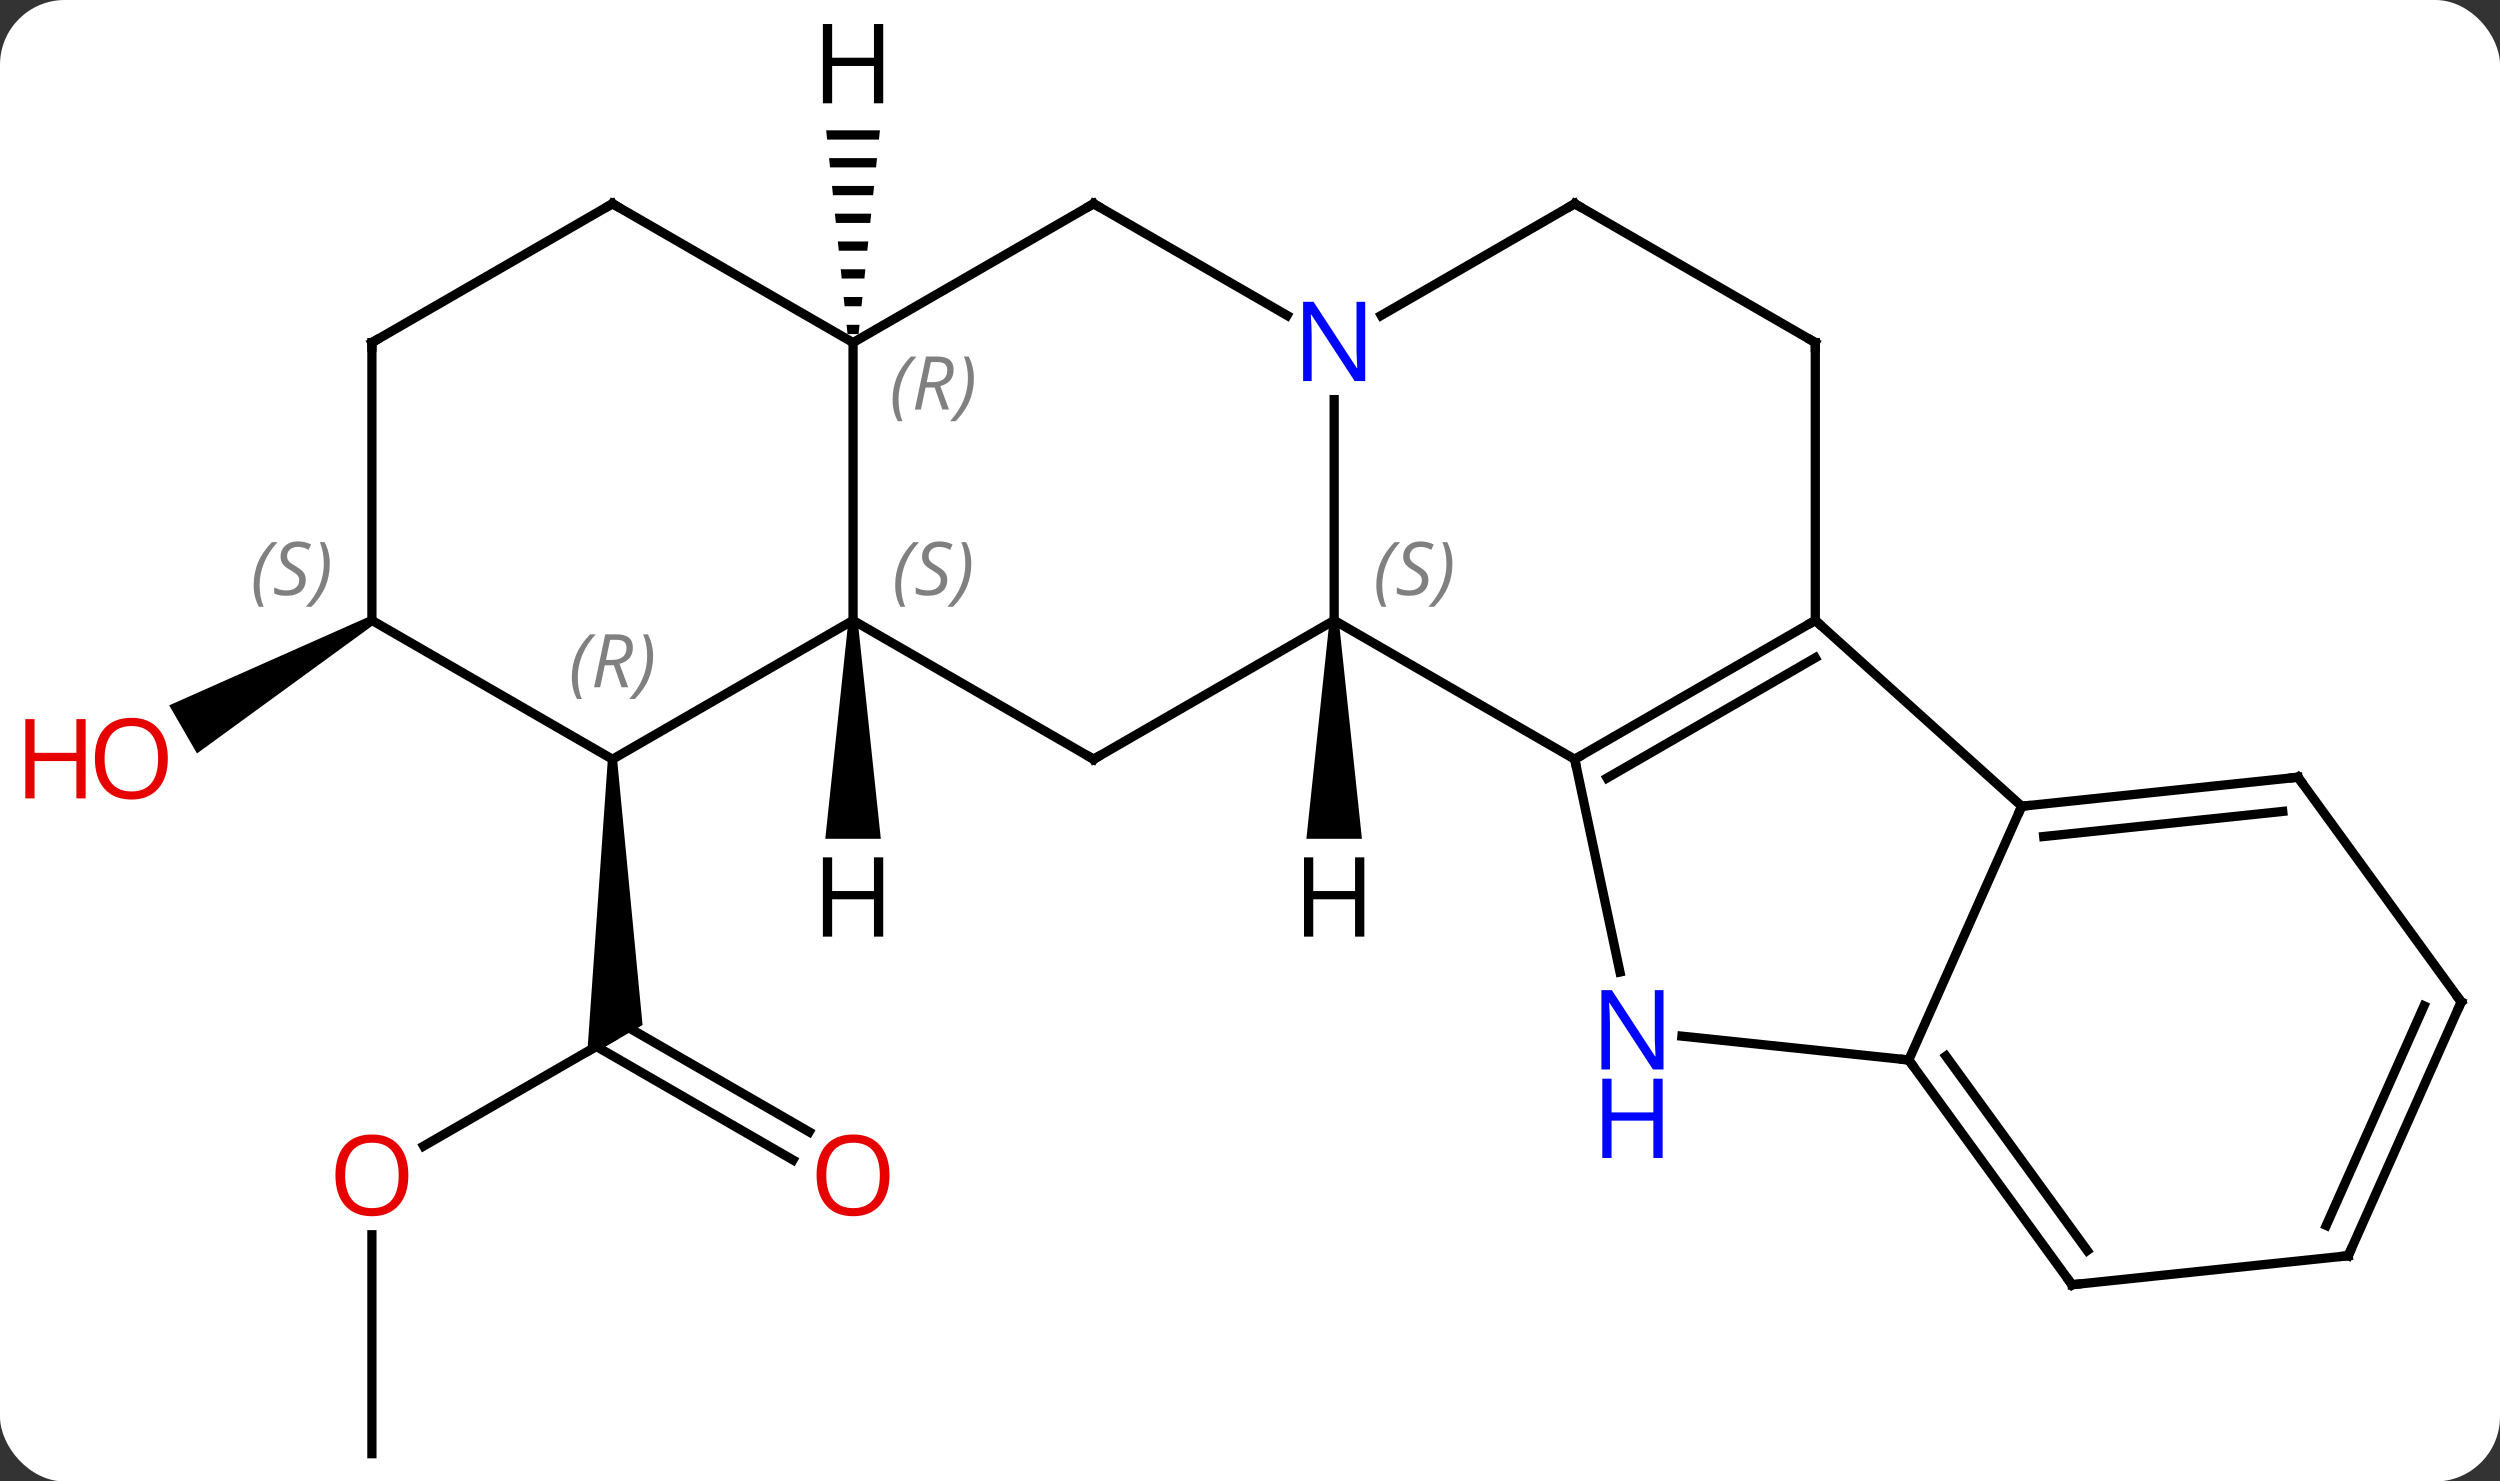 <svg width="270" viewBox="0 0 270 160" style="fill-opacity:1; color-rendering:auto; color-interpolation:auto; text-rendering:auto; stroke:black; stroke-linecap:square; stroke-miterlimit:10; shape-rendering:auto; stroke-opacity:1; fill:black; stroke-dasharray:none; font-weight:normal; stroke-width:1; font-family:'Open Sans'; font-style:normal; stroke-linejoin:miter; font-size:12; stroke-dashoffset:0; image-rendering:auto;" height="160" class="cas-substance-image" xmlns:xlink="http://www.w3.org/1999/xlink" xmlns="http://www.w3.org/2000/svg"><rect x="0" y="0" width="270" height="160" fill="#333333" stroke="none"/><svg class="cas-substance-single-component"><rect y="0" x="0" width="270" stroke="none" ry="7" rx="7" height="160" fill="white" class="cas-substance-group"/><svg y="0" x="0" width="270" viewBox="0 0 270 160" style="fill:black;" height="160" class="cas-substance-single-component-image"><svg><g><g transform="translate(140,82)" style="text-rendering:geometricPrecision; color-rendering:optimizeQuality; color-interpolation:linearRGB; stroke-linecap:butt; image-rendering:optimizeQuality;"><line y2="41.774" y1="30" x2="-94.246" x1="-73.854" style="fill:none;"/><line y2="43.274" y1="31.01" x2="-54.36" x1="-75.604" style="fill:none;"/><line y2="40.243" y1="28.484" x2="-52.61" x1="-72.979" style="fill:none;"/><path style="stroke:none;" d="M-74.354 -0 L-73.354 0 L-70.604 28.701 L-76.604 32.165 Z"/><line y2="75" y1="51.352" x2="-99.834" x1="-99.834" style="fill:none;"/><path style="stroke:none;" d="M-100.084 -15.433 L-99.584 -14.567 L-118.726 -0.628 L-121.727 -5.824 Z"/><line y2="-15" y1="0" x2="4.089" x1="30.069" style="fill:none;"/><line y2="-15" y1="0" x2="56.052" x1="30.069" style="fill:none;"/><line y2="-10.959" y1="2.021" x2="56.052" x1="33.569" style="fill:none;"/><line y2="22.98" y1="0" x2="34.954" x1="30.069" style="fill:none;"/><line y2="-38.844" y1="-15" x2="4.089" x1="4.089" style="fill:none;"/><line y2="0" y1="-15" x2="-21.891" x1="4.089" style="fill:none;"/><line y2="5.073" y1="-15" x2="78.345" x1="56.052" style="fill:none;"/><line y2="-45" y1="-15" x2="56.052" x1="56.052" style="fill:none;"/><line y2="32.481" y1="29.905" x2="66.144" x1="41.647" style="fill:none;"/><line y2="-60" y1="-47.935" x2="-21.891" x1="-0.995" style="fill:none;"/><line y2="-60" y1="-47.935" x2="30.069" x1="9.173" style="fill:none;"/><line y2="-15" y1="0" x2="-47.871" x1="-21.891" style="fill:none;"/><line y2="32.481" y1="5.073" x2="66.144" x1="78.345" style="fill:none;"/><line y2="1.938" y1="5.073" x2="108.18" x1="78.345" style="fill:none;"/><line y2="5.63" y1="8.343" x2="106.536" x1="80.72" style="fill:none;"/><line y2="-60" y1="-45" x2="30.069" x1="56.052" style="fill:none;"/><line y2="56.751" y1="32.481" x2="83.778" x1="66.144" style="fill:none;"/><line y2="53.059" y1="32.059" x2="85.422" x1="70.163" style="fill:none;"/><line y2="-45" y1="-60" x2="-47.871" x1="-21.891" style="fill:none;"/><line y2="-45" y1="-15" x2="-47.871" x1="-47.871" style="fill:none;"/><line y2="0" y1="-15" x2="-73.854" x1="-47.871" style="fill:none;"/><line y2="26.208" y1="1.938" x2="125.814" x1="108.18" style="fill:none;"/><line y2="53.616" y1="56.751" x2="113.613" x1="83.778" style="fill:none;"/><line y2="-60" y1="-45" x2="-73.854" x1="-47.871" style="fill:none;"/><line y2="-15" y1="0" x2="-99.834" x1="-73.854" style="fill:none;"/><line y2="53.616" y1="26.208" x2="113.613" x1="125.814" style="fill:none;"/><line y2="50.346" y1="26.631" x2="111.237" x1="121.795" style="fill:none;"/><line y2="-45" y1="-60" x2="-99.834" x1="-73.854" style="fill:none;"/><line y2="-45" y1="-15" x2="-99.834" x1="-99.834" style="fill:none;"/><path style="stroke:none;" d="M3.589 -15 L4.589 -15 L7.089 8.594 L1.089 8.594 Z"/><path style="stroke:none;" d="M-48.371 -15 L-47.371 -15 L-44.871 8.594 L-50.871 8.594 Z"/><path style="stroke:none;" d="M-50.774 -67.922 L-50.669 -66.922 L-45.072 -66.922 L-44.968 -67.922 ZM-50.46 -64.922 L-50.355 -63.922 L-45.387 -63.922 L-45.282 -64.922 ZM-50.145 -61.922 L-50.04 -60.922 L-45.702 -60.922 L-45.597 -61.922 ZM-49.831 -58.922 L-49.726 -57.922 L-46.016 -57.922 L-45.911 -58.922 ZM-49.516 -55.922 L-49.411 -54.922 L-46.331 -54.922 L-46.226 -55.922 ZM-49.202 -52.922 L-49.097 -51.922 L-46.645 -51.922 L-46.54 -52.922 ZM-48.887 -49.922 L-48.782 -48.922 L-46.96 -48.922 L-46.855 -49.922 ZM-48.572 -46.922 L-48.468 -45.922 L-47.274 -45.922 L-47.169 -46.922 Z"/></g><g transform="translate(140,82)" style="fill:rgb(230,0,0); text-rendering:geometricPrecision; color-rendering:optimizeQuality; image-rendering:optimizeQuality; font-family:'Open Sans'; stroke:rgb(230,0,0); color-interpolation:linearRGB;"><path style="stroke:none;" d="M-95.897 44.93 Q-95.897 46.992 -96.936 48.172 Q-97.975 49.352 -99.818 49.352 Q-101.709 49.352 -102.74 48.188 Q-103.772 47.023 -103.772 44.914 Q-103.772 42.82 -102.74 41.672 Q-101.709 40.523 -99.818 40.523 Q-97.959 40.523 -96.928 41.695 Q-95.897 42.867 -95.897 44.93 ZM-102.725 44.93 Q-102.725 46.664 -101.982 47.57 Q-101.24 48.477 -99.818 48.477 Q-98.397 48.477 -97.67 47.578 Q-96.943 46.68 -96.943 44.93 Q-96.943 43.195 -97.67 42.305 Q-98.397 41.414 -99.818 41.414 Q-101.24 41.414 -101.982 42.312 Q-102.725 43.211 -102.725 44.93 Z"/><path style="stroke:none;" d="M-43.934 44.93 Q-43.934 46.992 -44.973 48.172 Q-46.012 49.352 -47.855 49.352 Q-49.746 49.352 -50.777 48.188 Q-51.809 47.023 -51.809 44.914 Q-51.809 42.82 -50.777 41.672 Q-49.746 40.523 -47.855 40.523 Q-45.996 40.523 -44.965 41.695 Q-43.934 42.867 -43.934 44.93 ZM-50.762 44.93 Q-50.762 46.664 -50.019 47.57 Q-49.277 48.477 -47.855 48.477 Q-46.434 48.477 -45.707 47.578 Q-44.98 46.68 -44.98 44.93 Q-44.98 43.195 -45.707 42.305 Q-46.434 41.414 -47.855 41.414 Q-49.277 41.414 -50.019 42.312 Q-50.762 43.211 -50.762 44.93 Z"/><path style="stroke:none;" d="M-121.876 -0.07 Q-121.876 1.992 -122.916 3.172 Q-123.955 4.352 -125.798 4.352 Q-127.689 4.352 -128.72 3.188 Q-129.751 2.023 -129.751 -0.086 Q-129.751 -2.18 -128.72 -3.328 Q-127.689 -4.477 -125.798 -4.477 Q-123.939 -4.477 -122.908 -3.305 Q-121.876 -2.133 -121.876 -0.07 ZM-128.705 -0.07 Q-128.705 1.664 -127.962 2.57 Q-127.22 3.477 -125.798 3.477 Q-124.376 3.477 -123.65 2.578 Q-122.923 1.68 -122.923 -0.07 Q-122.923 -1.805 -123.65 -2.695 Q-124.376 -3.586 -125.798 -3.586 Q-127.22 -3.586 -127.962 -2.688 Q-128.705 -1.789 -128.705 -0.07 Z"/><path style="stroke:none;" d="M-130.751 4.227 L-131.751 4.227 L-131.751 0.195 L-136.267 0.195 L-136.267 4.227 L-137.267 4.227 L-137.267 -4.336 L-136.267 -4.336 L-136.267 -0.695 L-131.751 -0.695 L-131.751 -4.336 L-130.751 -4.336 L-130.751 4.227 Z"/></g><g transform="translate(140,82)" style="stroke-linecap:butt; text-rendering:geometricPrecision; color-rendering:optimizeQuality; image-rendering:optimizeQuality; font-family:'Open Sans'; color-interpolation:linearRGB; stroke-miterlimit:5;"><path style="fill:none;" d="M30.502 -0.25 L30.069 0 L30.173 0.489"/></g><g transform="translate(140,82)" style="stroke-linecap:butt; font-size:8.4px; fill:gray; text-rendering:geometricPrecision; image-rendering:optimizeQuality; color-rendering:optimizeQuality; font-family:'Open Sans'; font-style:italic; stroke:gray; color-interpolation:linearRGB; stroke-miterlimit:5;"><path style="stroke:none;" d="M8.641 -18.797 Q8.641 -20.125 9.11 -21.25 Q9.578 -22.375 10.61 -23.453 L11.219 -23.453 Q10.25 -22.391 9.766 -21.219 Q9.281 -20.047 9.281 -18.812 Q9.281 -17.484 9.719 -16.469 L9.203 -16.469 Q8.641 -17.5 8.641 -18.797 ZM14.263 -19.391 Q14.263 -18.562 13.716 -18.109 Q13.17 -17.656 12.17 -17.656 Q11.763 -17.656 11.451 -17.711 Q11.138 -17.766 10.857 -17.906 L10.857 -18.562 Q11.482 -18.234 12.185 -18.234 Q12.81 -18.234 13.185 -18.531 Q13.56 -18.828 13.56 -19.344 Q13.56 -19.656 13.357 -19.883 Q13.154 -20.109 12.591 -20.437 Q11.998 -20.766 11.771 -21.094 Q11.545 -21.422 11.545 -21.875 Q11.545 -22.609 12.06 -23.07 Q12.576 -23.531 13.42 -23.531 Q13.795 -23.531 14.13 -23.453 Q14.466 -23.375 14.841 -23.203 L14.576 -22.609 Q14.326 -22.766 14.005 -22.852 Q13.685 -22.937 13.42 -22.937 Q12.888 -22.937 12.568 -22.664 Q12.248 -22.391 12.248 -21.922 Q12.248 -21.719 12.318 -21.57 Q12.388 -21.422 12.529 -21.289 Q12.67 -21.156 13.091 -20.906 Q13.654 -20.562 13.857 -20.367 Q14.06 -20.172 14.162 -19.937 Q14.263 -19.703 14.263 -19.391 ZM16.858 -21.109 Q16.858 -19.781 16.381 -18.648 Q15.905 -17.516 14.889 -16.469 L14.28 -16.469 Q16.217 -18.625 16.217 -21.109 Q16.217 -22.437 15.78 -23.453 L16.295 -23.453 Q16.858 -22.391 16.858 -21.109 Z"/><path style="fill:none; stroke:black;" d="M55.619 -14.75 L56.052 -15 L56.424 -14.665"/></g><g transform="translate(140,82)" style="stroke-linecap:butt; fill:rgb(0,5,255); text-rendering:geometricPrecision; color-rendering:optimizeQuality; image-rendering:optimizeQuality; font-family:'Open Sans'; stroke:rgb(0,5,255); color-interpolation:linearRGB; stroke-miterlimit:5;"><path style="stroke:none;" d="M39.658 33.499 L38.517 33.499 L33.829 26.312 L33.783 26.312 Q33.876 27.577 33.876 28.624 L33.876 33.499 L32.954 33.499 L32.954 24.937 L34.079 24.937 L38.751 32.093 L38.798 32.093 Q38.798 31.937 38.751 31.077 Q38.704 30.218 38.72 29.843 L38.72 24.937 L39.658 24.937 L39.658 33.499 Z"/><path style="stroke:none;" d="M39.564 43.062 L38.564 43.062 L38.564 39.031 L34.048 39.031 L34.048 43.062 L33.048 43.062 L33.048 34.499 L34.048 34.499 L34.048 38.14 L38.564 38.14 L38.564 34.499 L39.564 34.499 L39.564 43.062 Z"/><path style="stroke:none;" d="M7.441 -40.844 L6.3 -40.844 L1.612 -48.031 L1.566 -48.031 Q1.659 -46.766 1.659 -45.719 L1.659 -40.844 L0.737 -40.844 L0.737 -49.406 L1.862 -49.406 L6.534 -42.25 L6.581 -42.25 Q6.581 -42.406 6.534 -43.266 Q6.487 -44.125 6.503 -44.5 L6.503 -49.406 L7.441 -49.406 L7.441 -40.844 Z"/><path style="fill:none; stroke:black;" d="M-21.458 -0.25 L-21.891 0 L-22.324 -0.25"/><path style="fill:none; stroke:black;" d="M78.842 5.021 L78.345 5.073 L78.142 5.53"/><path style="fill:none; stroke:black;" d="M56.052 -44.5 L56.052 -45 L55.619 -45.25"/><path style="fill:none; stroke:black;" d="M66.438 32.886 L66.144 32.481 L65.647 32.429"/><path style="fill:none; stroke:black;" d="M-21.458 -59.75 L-21.891 -60 L-22.324 -59.75"/><path style="fill:none; stroke:black;" d="M29.636 -59.75 L30.069 -60 L30.502 -59.75"/></g><g transform="translate(140,82)" style="stroke-linecap:butt; font-size:8.4px; fill:gray; text-rendering:geometricPrecision; image-rendering:optimizeQuality; color-rendering:optimizeQuality; font-family:'Open Sans'; font-style:italic; stroke:gray; color-interpolation:linearRGB; stroke-miterlimit:5;"><path style="stroke:none;" d="M-43.319 -18.797 Q-43.319 -20.125 -42.85 -21.25 Q-42.382 -22.375 -41.35 -23.453 L-40.741 -23.453 Q-41.71 -22.391 -42.194 -21.219 Q-42.679 -20.047 -42.679 -18.812 Q-42.679 -17.484 -42.241 -16.469 L-42.757 -16.469 Q-43.319 -17.5 -43.319 -18.797 ZM-37.697 -19.391 Q-37.697 -18.562 -38.244 -18.109 Q-38.79 -17.656 -39.79 -17.656 Q-40.197 -17.656 -40.509 -17.711 Q-40.822 -17.766 -41.103 -17.906 L-41.103 -18.562 Q-40.478 -18.234 -39.775 -18.234 Q-39.15 -18.234 -38.775 -18.531 Q-38.4 -18.828 -38.4 -19.344 Q-38.4 -19.656 -38.603 -19.883 Q-38.806 -20.109 -39.369 -20.437 Q-39.962 -20.766 -40.189 -21.094 Q-40.415 -21.422 -40.415 -21.875 Q-40.415 -22.609 -39.9 -23.07 Q-39.384 -23.531 -38.54 -23.531 Q-38.165 -23.531 -37.83 -23.453 Q-37.494 -23.375 -37.119 -23.203 L-37.384 -22.609 Q-37.634 -22.766 -37.955 -22.852 Q-38.275 -22.937 -38.54 -22.937 Q-39.072 -22.937 -39.392 -22.664 Q-39.712 -22.391 -39.712 -21.922 Q-39.712 -21.719 -39.642 -21.57 Q-39.572 -21.422 -39.431 -21.289 Q-39.29 -21.156 -38.869 -20.906 Q-38.306 -20.562 -38.103 -20.367 Q-37.9 -20.172 -37.798 -19.937 Q-37.697 -19.703 -37.697 -19.391 ZM-35.102 -21.109 Q-35.102 -19.781 -35.579 -18.648 Q-36.055 -17.516 -37.071 -16.469 L-37.68 -16.469 Q-35.743 -18.625 -35.743 -21.109 Q-35.743 -22.437 -36.18 -23.453 L-35.665 -23.453 Q-35.102 -22.391 -35.102 -21.109 Z"/><path style="fill:none; stroke:black;" d="M107.683 1.99 L108.18 1.938 L108.474 2.342"/><path style="fill:none; stroke:black;" d="M83.484 56.346 L83.778 56.751 L84.275 56.699"/><path style="stroke:none;" d="M-43.599 -38.836 Q-43.599 -40.164 -43.131 -41.289 Q-42.662 -42.414 -41.631 -43.492 L-41.021 -43.492 Q-41.99 -42.43 -42.474 -41.258 Q-42.959 -40.086 -42.959 -38.852 Q-42.959 -37.523 -42.521 -36.508 L-43.037 -36.508 Q-43.599 -37.539 -43.599 -38.836 ZM-40.039 -40.148 L-40.539 -37.773 L-41.196 -37.773 L-39.992 -43.492 L-38.742 -43.492 Q-37.008 -43.492 -37.008 -42.055 Q-37.008 -40.695 -38.446 -40.305 L-37.508 -37.773 L-38.227 -37.773 L-39.055 -40.148 L-40.039 -40.148 ZM-39.461 -42.898 Q-39.852 -40.977 -39.914 -40.727 L-39.258 -40.727 Q-38.508 -40.727 -38.102 -41.055 Q-37.696 -41.383 -37.696 -42.008 Q-37.696 -42.477 -37.953 -42.688 Q-38.211 -42.898 -38.805 -42.898 L-39.461 -42.898 ZM-34.822 -41.148 Q-34.822 -39.82 -35.299 -38.688 Q-35.775 -37.555 -36.791 -36.508 L-37.4 -36.508 Q-35.463 -38.664 -35.463 -41.148 Q-35.463 -42.477 -35.9 -43.492 L-35.385 -43.492 Q-34.822 -42.43 -34.822 -41.148 Z"/><path style="stroke:none;" d="M-78.242 -8.836 Q-78.242 -10.164 -77.774 -11.289 Q-77.305 -12.414 -76.274 -13.492 L-75.664 -13.492 Q-76.633 -12.43 -77.117 -11.258 Q-77.602 -10.086 -77.602 -8.852 Q-77.602 -7.523 -77.164 -6.508 L-77.68 -6.508 Q-78.242 -7.539 -78.242 -8.836 ZM-74.682 -10.148 L-75.182 -7.773 L-75.839 -7.773 L-74.635 -13.492 L-73.385 -13.492 Q-71.651 -13.492 -71.651 -12.055 Q-71.651 -10.695 -73.089 -10.305 L-72.151 -7.773 L-72.87 -7.773 L-73.698 -10.148 L-74.682 -10.148 ZM-74.104 -12.898 Q-74.495 -10.977 -74.557 -10.727 L-73.901 -10.727 Q-73.151 -10.727 -72.745 -11.055 Q-72.339 -11.383 -72.339 -12.008 Q-72.339 -12.477 -72.596 -12.688 Q-72.854 -12.898 -73.448 -12.898 L-74.104 -12.898 ZM-69.465 -11.148 Q-69.465 -9.82 -69.942 -8.688 Q-70.418 -7.555 -71.434 -6.508 L-72.043 -6.508 Q-70.106 -8.664 -70.106 -11.148 Q-70.106 -12.477 -70.543 -13.492 L-70.028 -13.492 Q-69.465 -12.43 -69.465 -11.148 Z"/><path style="fill:none; stroke:black;" d="M125.52 25.803 L125.814 26.208 L125.611 26.665"/><path style="fill:none; stroke:black;" d="M113.116 53.668 L113.613 53.616 L113.816 53.159"/><path style="fill:none; stroke:black;" d="M-73.421 -59.75 L-73.854 -60 L-74.287 -59.75"/><path style="stroke:none;" d="M-112.603 -18.797 Q-112.603 -20.125 -112.134 -21.25 Q-111.665 -22.375 -110.634 -23.453 L-110.025 -23.453 Q-110.993 -22.391 -111.478 -21.219 Q-111.962 -20.047 -111.962 -18.813 Q-111.962 -17.485 -111.525 -16.469 L-112.04 -16.469 Q-112.603 -17.5 -112.603 -18.797 ZM-106.98 -19.391 Q-106.98 -18.563 -107.527 -18.11 Q-108.074 -17.656 -109.074 -17.656 Q-109.48 -17.656 -109.793 -17.711 Q-110.105 -17.766 -110.386 -17.906 L-110.386 -18.563 Q-109.761 -18.235 -109.058 -18.235 Q-108.433 -18.235 -108.058 -18.531 Q-107.683 -18.828 -107.683 -19.344 Q-107.683 -19.656 -107.886 -19.883 Q-108.09 -20.11 -108.652 -20.438 Q-109.246 -20.766 -109.472 -21.094 Q-109.699 -21.422 -109.699 -21.875 Q-109.699 -22.61 -109.183 -23.07 Q-108.668 -23.531 -107.824 -23.531 Q-107.449 -23.531 -107.113 -23.453 Q-106.777 -23.375 -106.402 -23.203 L-106.668 -22.61 Q-106.918 -22.766 -107.238 -22.852 Q-107.558 -22.938 -107.824 -22.938 Q-108.355 -22.938 -108.675 -22.664 Q-108.996 -22.391 -108.996 -21.922 Q-108.996 -21.719 -108.925 -21.57 Q-108.855 -21.422 -108.715 -21.289 Q-108.574 -21.156 -108.152 -20.906 Q-107.59 -20.563 -107.386 -20.367 Q-107.183 -20.172 -107.082 -19.938 Q-106.98 -19.703 -106.98 -19.391 ZM-104.386 -21.11 Q-104.386 -19.781 -104.862 -18.648 Q-105.339 -17.516 -106.354 -16.469 L-106.964 -16.469 Q-105.026 -18.625 -105.026 -21.11 Q-105.026 -22.438 -105.464 -23.453 L-104.948 -23.453 Q-104.386 -22.391 -104.386 -21.11 Z"/><path style="fill:none; stroke:black;" d="M-99.401 -45.25 L-99.834 -45 L-99.834 -44.5"/></g><g transform="translate(140,82)" style="stroke-linecap:butt; text-rendering:geometricPrecision; color-rendering:optimizeQuality; image-rendering:optimizeQuality; font-family:'Open Sans'; color-interpolation:linearRGB; stroke-miterlimit:5;"><path style="stroke:none;" d="M7.347 19.156 L6.347 19.156 L6.347 15.125 L1.831 15.125 L1.831 19.156 L0.831 19.156 L0.831 10.594 L1.831 10.594 L1.831 14.234 L6.347 14.234 L6.347 10.594 L7.347 10.594 L7.347 19.156 Z"/><path style="stroke:none;" d="M-44.613 19.156 L-45.613 19.156 L-45.613 15.125 L-50.129 15.125 L-50.129 19.156 L-51.129 19.156 L-51.129 10.594 L-50.129 10.594 L-50.129 14.234 L-45.613 14.234 L-45.613 10.594 L-44.613 10.594 L-44.613 19.156 Z"/><path style="stroke:none;" d="M-44.613 -70.844 L-45.613 -70.844 L-45.613 -74.875 L-50.129 -74.875 L-50.129 -70.844 L-51.129 -70.844 L-51.129 -79.406 L-50.129 -79.406 L-50.129 -75.766 L-45.613 -75.766 L-45.613 -79.406 L-44.613 -79.406 L-44.613 -70.844 Z"/></g></g></svg></svg></svg></svg>